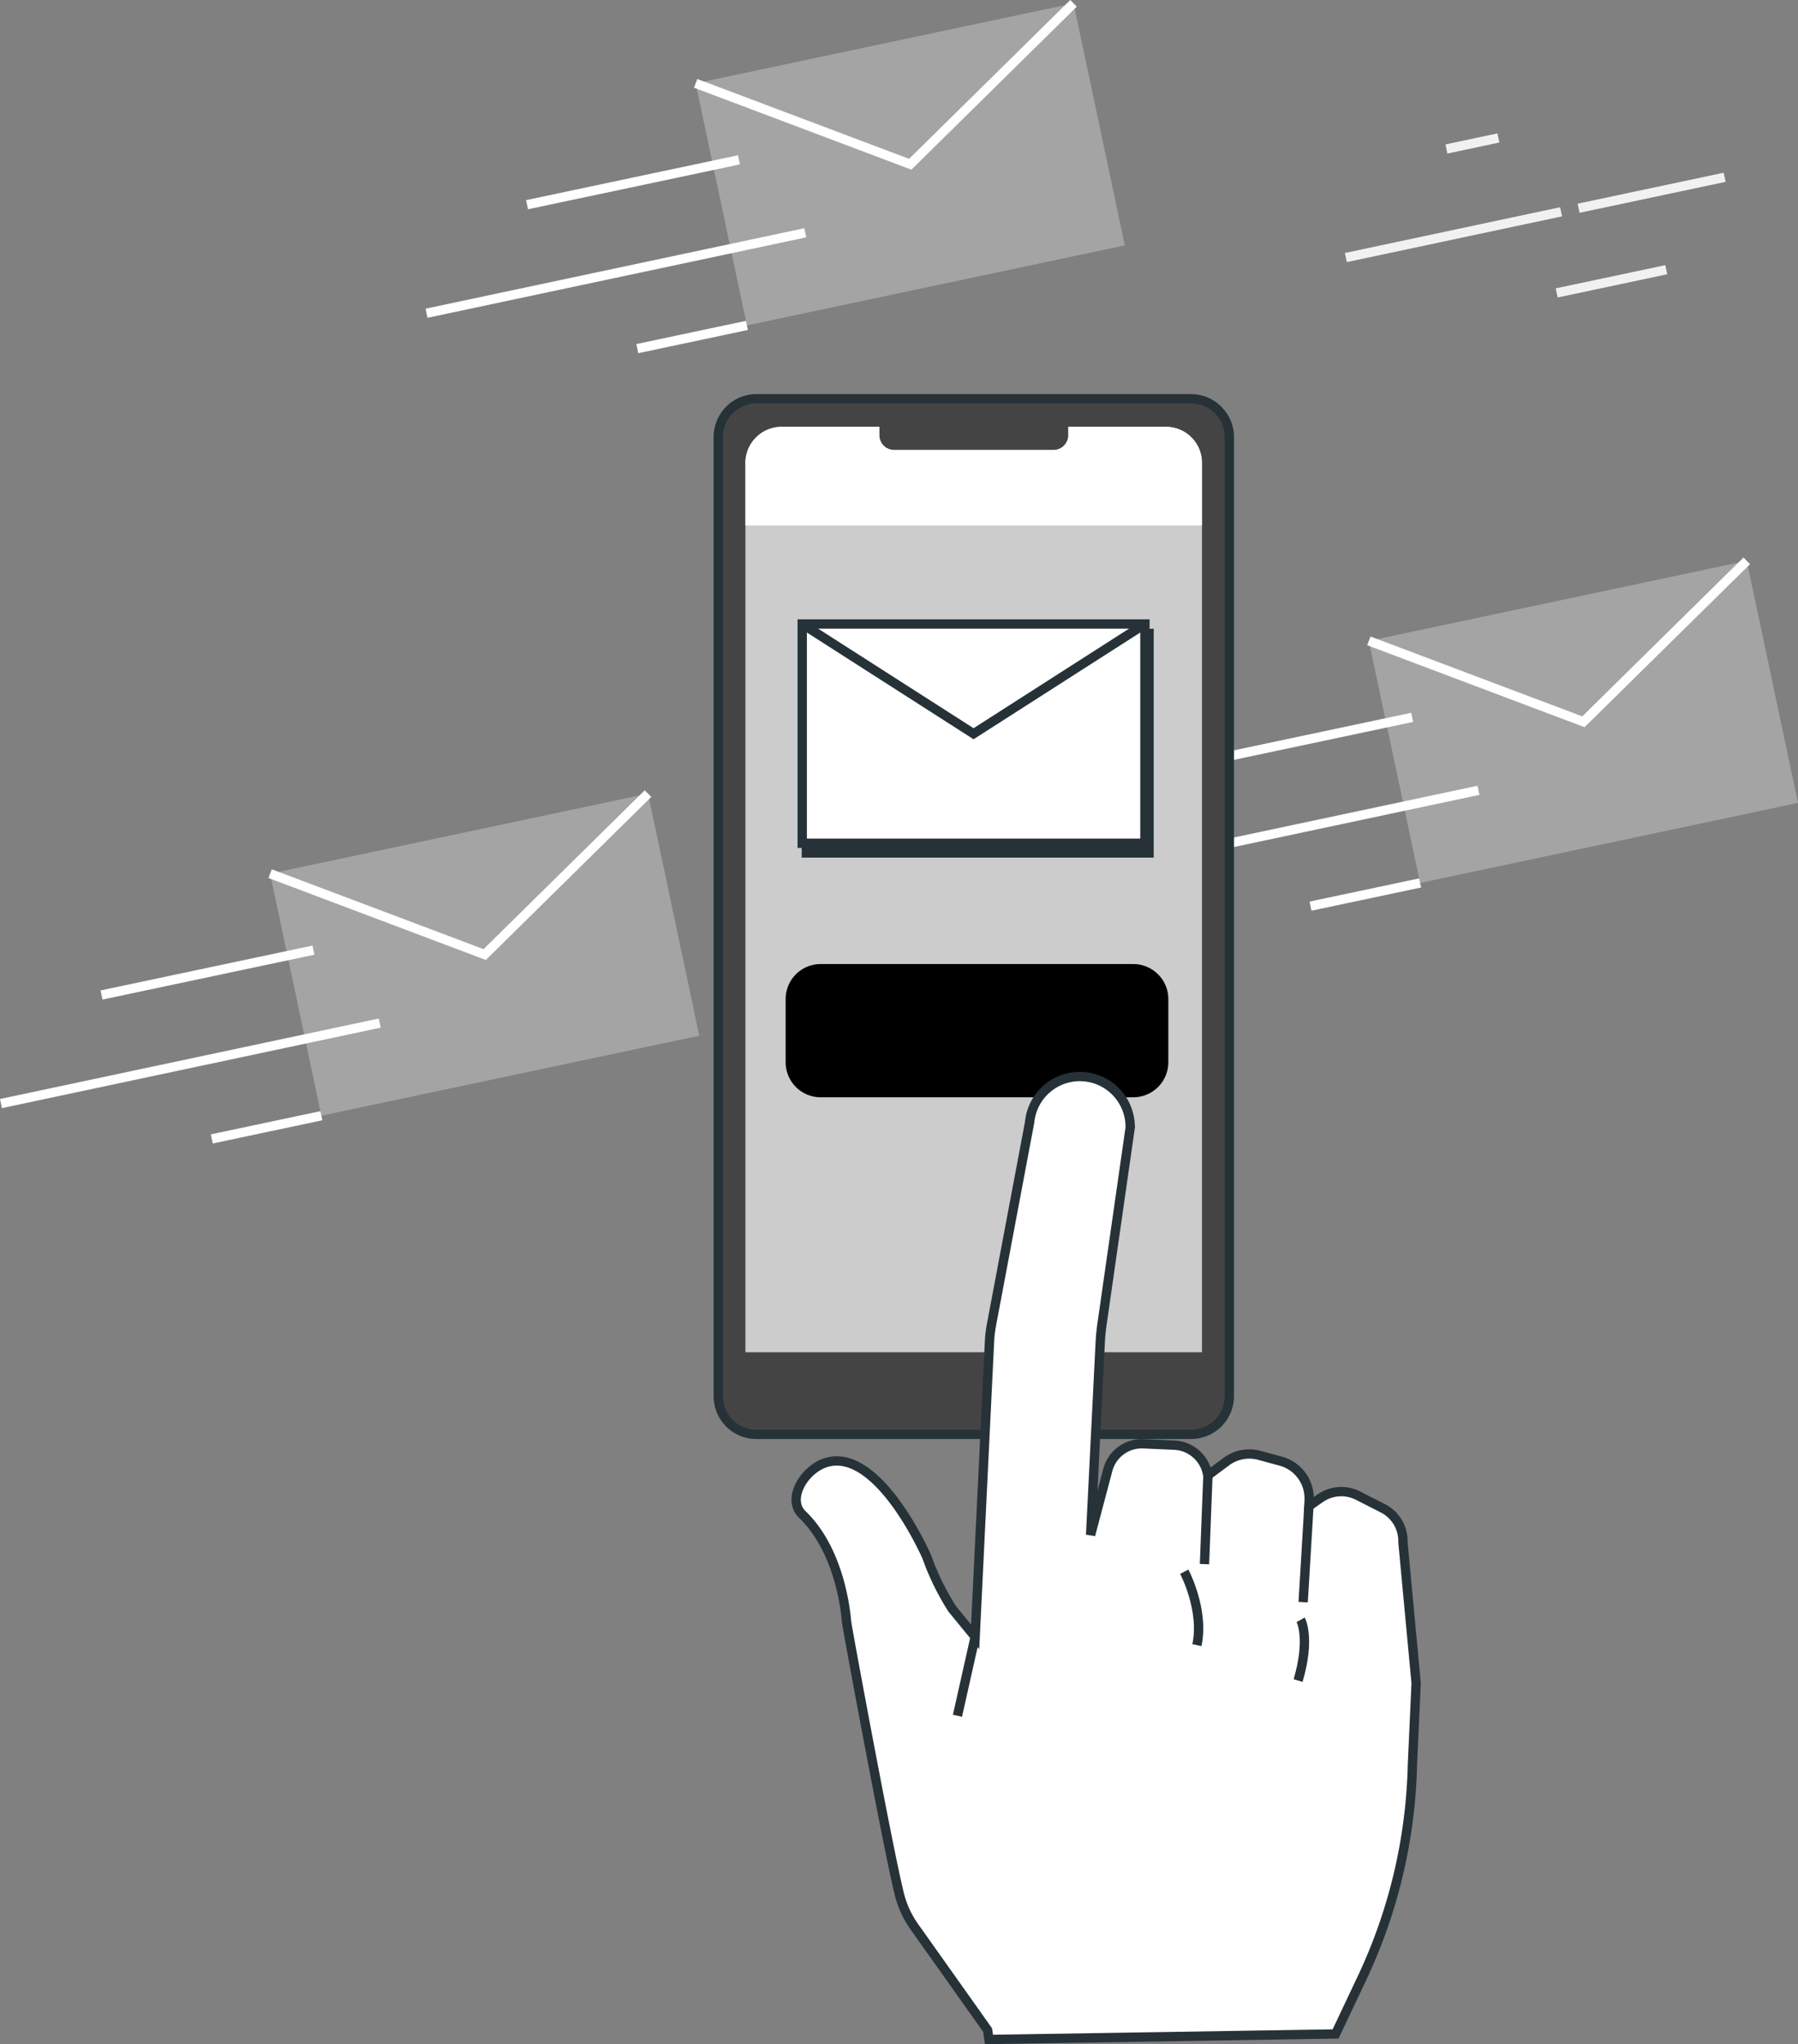 <svg xmlns="http://www.w3.org/2000/svg" width="192.998" height="219.345" viewBox="0 0 192.998 219.345">
  <rect x="0" y="0" width="192.998" height="219.345" fill="#808080" stroke="none"/>
  <g id="Group_7699" data-name="Group 7699" transform="translate(-634.765 -3907.995)">
    <g id="Group_7698" data-name="Group 7698" transform="translate(-43.143 -555.34)">
      <g id="Group_7696" data-name="Group 7696" transform="translate(678.012 4478.137)">
        <g id="Group_7695" data-name="Group 7695" transform="translate(144.363)">
          <g id="_Group_" data-name="&lt;Group&gt;">
            <path id="_Path_" data-name="&lt;Path&gt;" d="M784.774,22.3q-2.8.593-5.574,1.186" transform="translate(-768.407 -22.3)" fill="none" stroke="#f1f1f1" stroke-width="1"/>
            <path id="_Path_2" data-name="&lt;Path&gt;" d="M840.865,81.9,829.1,84.391" transform="translate(-806.471 -67.763)" fill="none" stroke="#f1f1f1" stroke-width="1"/>
            <path id="_Path_3" data-name="&lt;Path&gt;" d="M756.8,55.7l-23.1,4.91" transform="translate(-733.7 -47.777)" fill="none" stroke="#f1f1f1" stroke-width="1"/>
            <path id="_Path_4" data-name="&lt;Path&gt;" d="M854.679,40.1,839,43.421" transform="translate(-814.022 -35.878)" fill="none" stroke="#f1f1f1" stroke-width="1"/>
          </g>
        </g>
        <g id="Group_7694" data-name="Group 7694" transform="translate(0 4.554)">
          <g id="_Group_2" data-name="&lt;Group&gt;" transform="translate(0 65.8)">
            <g id="_Group_3" data-name="&lt;Group&gt;" transform="translate(28.891)">
              <path id="_Path_5" data-name="&lt;Path&gt;" d="M499.665,516.974,459.1,525.561l-5.5-25.974L494.162,491Z" transform="translate(-453.6 -491)" fill="#a4a4a4"/>
              <path id="_Path_6" data-name="&lt;Path&gt;" d="M453.6,499.587l23.033,8.682L494.162,491" transform="translate(-453.6 -491)" fill="none" stroke="#fff" stroke-width="1"/>
            </g>
            <path id="_Path_7" data-name="&lt;Path&gt;" d="M400.048,561.8,377.3,566.615" transform="translate(-366.507 -545.006)" fill="none" stroke="#fff" stroke-width="1"/>
            <path id="_Path_8" data-name="&lt;Path&gt;" d="M438.965,636.7,427.2,639.191" transform="translate(-404.571 -602.139)" fill="none" stroke="#fff" stroke-width="1"/>
            <path id="_Path_9" data-name="&lt;Path&gt;" d="M372.457,594.8,331.8,603.434" transform="translate(-331.8 -570.178)" fill="none" stroke="#fff" stroke-width="1"/>
          </g>
          <g id="_Group_4" data-name="&lt;Group&gt;" transform="translate(117.938 40.823)">
            <g id="_Group_5" data-name="&lt;Group&gt;" transform="translate(28.891)">
              <path id="_Path_10" data-name="&lt;Path&gt;" d="M499.665,516.974,459.1,525.561l-5.5-25.974L494.162,491Z" transform="translate(-453.6 -491)" fill="#a4a4a4"/>
              <path id="_Path_11" data-name="&lt;Path&gt;" d="M453.6,499.587l23.033,8.682L494.162,491" transform="translate(-453.6 -491)" fill="none" stroke="#fff" stroke-width="1"/>
            </g>
            <path id="_Path_12" data-name="&lt;Path&gt;" d="M400.048,561.8,377.3,566.615" transform="translate(-366.507 -545.006)" fill="none" stroke="#fff" stroke-width="1"/>
            <path id="_Path_13" data-name="&lt;Path&gt;" d="M438.965,636.7,427.2,639.191" transform="translate(-404.571 -602.139)" fill="none" stroke="#fff" stroke-width="1"/>
            <path id="_Path_14" data-name="&lt;Path&gt;" d="M372.457,594.8,331.8,603.434" transform="translate(-331.8 -570.178)" fill="none" stroke="#fff" stroke-width="1"/>
          </g>
          <g id="_Group_6" data-name="&lt;Group&gt;" transform="translate(45.678 -19)">
            <g id="_Group_7" data-name="&lt;Group&gt;" transform="translate(28.891)">
              <path id="_Path_15" data-name="&lt;Path&gt;" d="M499.665,516.974,459.1,525.561l-5.5-25.974L494.162,491Z" transform="translate(-453.6 -491)" fill="#a4a4a4"/>
              <path id="_Path_16" data-name="&lt;Path&gt;" d="M453.6,499.587l23.033,8.682L494.162,491" transform="translate(-453.6 -491)" fill="none" stroke="#fff" stroke-width="1"/>
            </g>
            <path id="_Path_17" data-name="&lt;Path&gt;" d="M400.048,561.8,377.3,566.615" transform="translate(-366.507 -545.006)" fill="none" stroke="#fff" stroke-width="1"/>
            <path id="_Path_18" data-name="&lt;Path&gt;" d="M438.965,636.7,427.2,639.191" transform="translate(-404.571 -602.139)" fill="none" stroke="#fff" stroke-width="1"/>
            <path id="_Path_19" data-name="&lt;Path&gt;" d="M372.457,594.8,331.8,603.434" transform="translate(-331.8 -570.178)" fill="none" stroke="#fff" stroke-width="1"/>
          </g>
        </g>
      </g>
    </g>
    <g id="_9752342-ai" data-name="9752342-ai" transform="translate(581.929 3878.066)">
      <g id="Device" transform="translate(129.935 72.714)">
        <g id="_Group_8" data-name="&lt;Group&gt;">
          <path id="_Path_20" data-name="&lt;Path&gt;" d="M468.435,337.623H421.8a4.088,4.088,0,0,1-4.1-4.1v-102.9a4.109,4.109,0,0,1,4.1-4.123h46.636a4.13,4.13,0,0,1,4.123,4.123v102.9A4.109,4.109,0,0,1,468.435,337.623Z" transform="translate(-417.7 -226.5)" fill="#444" stroke="#263238" stroke-width="1"/>
          <path id="_Path_21" data-name="&lt;Path&gt;" d="M474.63,238.7H464.163v.889a1.6,1.6,0,0,1-1.6,1.6H445.473a1.6,1.6,0,0,1-1.6-1.6V238.7H433.4a3.888,3.888,0,0,0-3.9,3.876V338h49.007V242.576A3.867,3.867,0,0,0,474.63,238.7Z" transform="translate(-426.587 -235.688)" fill="#ccc"/>
          <path id="_Path_22" data-name="&lt;Path&gt;" d="M478.507,249.291v-6.715a3.867,3.867,0,0,0-3.876-3.876H464.163v.889a1.6,1.6,0,0,1-1.6,1.6H445.473a1.6,1.6,0,0,1-1.6-1.6V238.7H433.4a3.888,3.888,0,0,0-3.9,3.876v6.715Z" transform="translate(-426.587 -235.688)" fill="#fff"/>
        </g>
      </g>
      <g id="Button" transform="translate(137.168 133.373)">
        <path id="_Path_23" data-name="&lt;Path&gt;" d="M484.3,486.495H450.753A3.756,3.756,0,0,1,447,482.717v-6.74a3.756,3.756,0,0,1,3.753-3.777H484.3a3.762,3.762,0,0,1,3.777,3.777v6.74A3.762,3.762,0,0,1,484.3,486.495Z" transform="translate(-447 -472.2)"/>
      </g>
      <g id="Envelope" transform="translate(138.946 96.884)">
        <g id="_Group_9" data-name="&lt;Group&gt;" transform="translate(0 0)">
          <path id="_Path_24" data-name="&lt;Path&gt;" d="M492.786,352.053H456V328.5h36.786Z" transform="translate(-455.556 -327.488)" fill="#263238" stroke="#263238" stroke-width="1"/>
          <path id="_Path_25" data-name="&lt;Path&gt;" d="M490.986,347.928H454.2V324.4h36.786Z" transform="translate(-454.2 -324.4)" fill="#fff" stroke="#263238" stroke-width="1"/>
          <path id="_Path_26" data-name="&lt;Path&gt;" d="M454.2,324.4l18.393,11.776L490.986,324.4" transform="translate(-454.2 -324.4)" fill="none" stroke="#263238" stroke-width="1"/>
        </g>
      </g>
      <g id="Character_hand_1" data-name="Character hand 1" transform="translate(138.296 145.441)">
        <g id="_Group_10" data-name="&lt;Group&gt;">
          <path id="_Path_27" data-name="&lt;Path&gt;" d="M456.982,579.621c.049.543,4.469,24.442,5.654,29.157a10.322,10.322,0,0,0,1.58,3.481l7.9,11.134.148,1.012,37.206-.593,2.79-5.9a56.6,56.6,0,0,0,5.456-22.985l.4-8.74L516.7,571.054a3.952,3.952,0,0,0-2.222-3.679l-2.617-1.333a3.95,3.95,0,0,0-4.123.346l-1.136.79.025-.568a4.142,4.142,0,0,0-3.086-4.271l-2.271-.617a4.134,4.134,0,0,0-3.58.716l-1.926,1.432-.123-.494a3.8,3.8,0,0,0-3.481-2.74l-3.284-.148a3.776,3.776,0,0,0-3.851,2.79l-1.852,6.987,1.037-20.738q.049-.889.173-1.778l3.037-21.183a5.407,5.407,0,0,0-10.789-.593l-4.049,21.479a15.492,15.492,0,0,0-.247,1.753l-1.555,32-2.469-3.012A28.019,28.019,0,0,1,465.8,573.2a8.258,8.258,0,0,0-.42-1.037c-1.6-3.382-6.123-11.357-10.838-9.579-2.2.839-4,3.876-2.3,5.505,4.246,4.1,4.691,11.135,4.74,11.53Z" transform="translate(-451.567 -521.079)" fill="#fff" stroke="#263238" stroke-width="1"/>
          <path id="_Path_28" data-name="&lt;Path&gt;" d="M523.6,764.6l-1.9,8.468" transform="translate(-504.385 -704.478)" fill="none" stroke="#263238" stroke-width="1"/>
          <path id="_Path_29" data-name="&lt;Path&gt;" d="M629.47,694.4l-.37,9.53" transform="translate(-585.27 -651.61)" fill="none" stroke="#263238" stroke-width="1"/>
          <path id="_Path_30" data-name="&lt;Path&gt;" d="M672.617,707.8,672,718.1" transform="translate(-617.578 -661.702)" fill="none" stroke="#263238" stroke-width="1"/>
          <path id="_Path_31" data-name="&lt;Path&gt;" d="M620.3,736.3s2.173,4.074,1.358,7.876" transform="translate(-578.642 -683.165)" fill="none" stroke="#263238" stroke-width="1"/>
          <path id="_Path_32" data-name="&lt;Path&gt;" d="M670.072,757.2s1.086,1.9-.272,6.518" transform="translate(-615.922 -698.905)" fill="none" stroke="#263238" stroke-width="1"/>
        </g>
      </g>
    </g>
  </g>
</svg>
